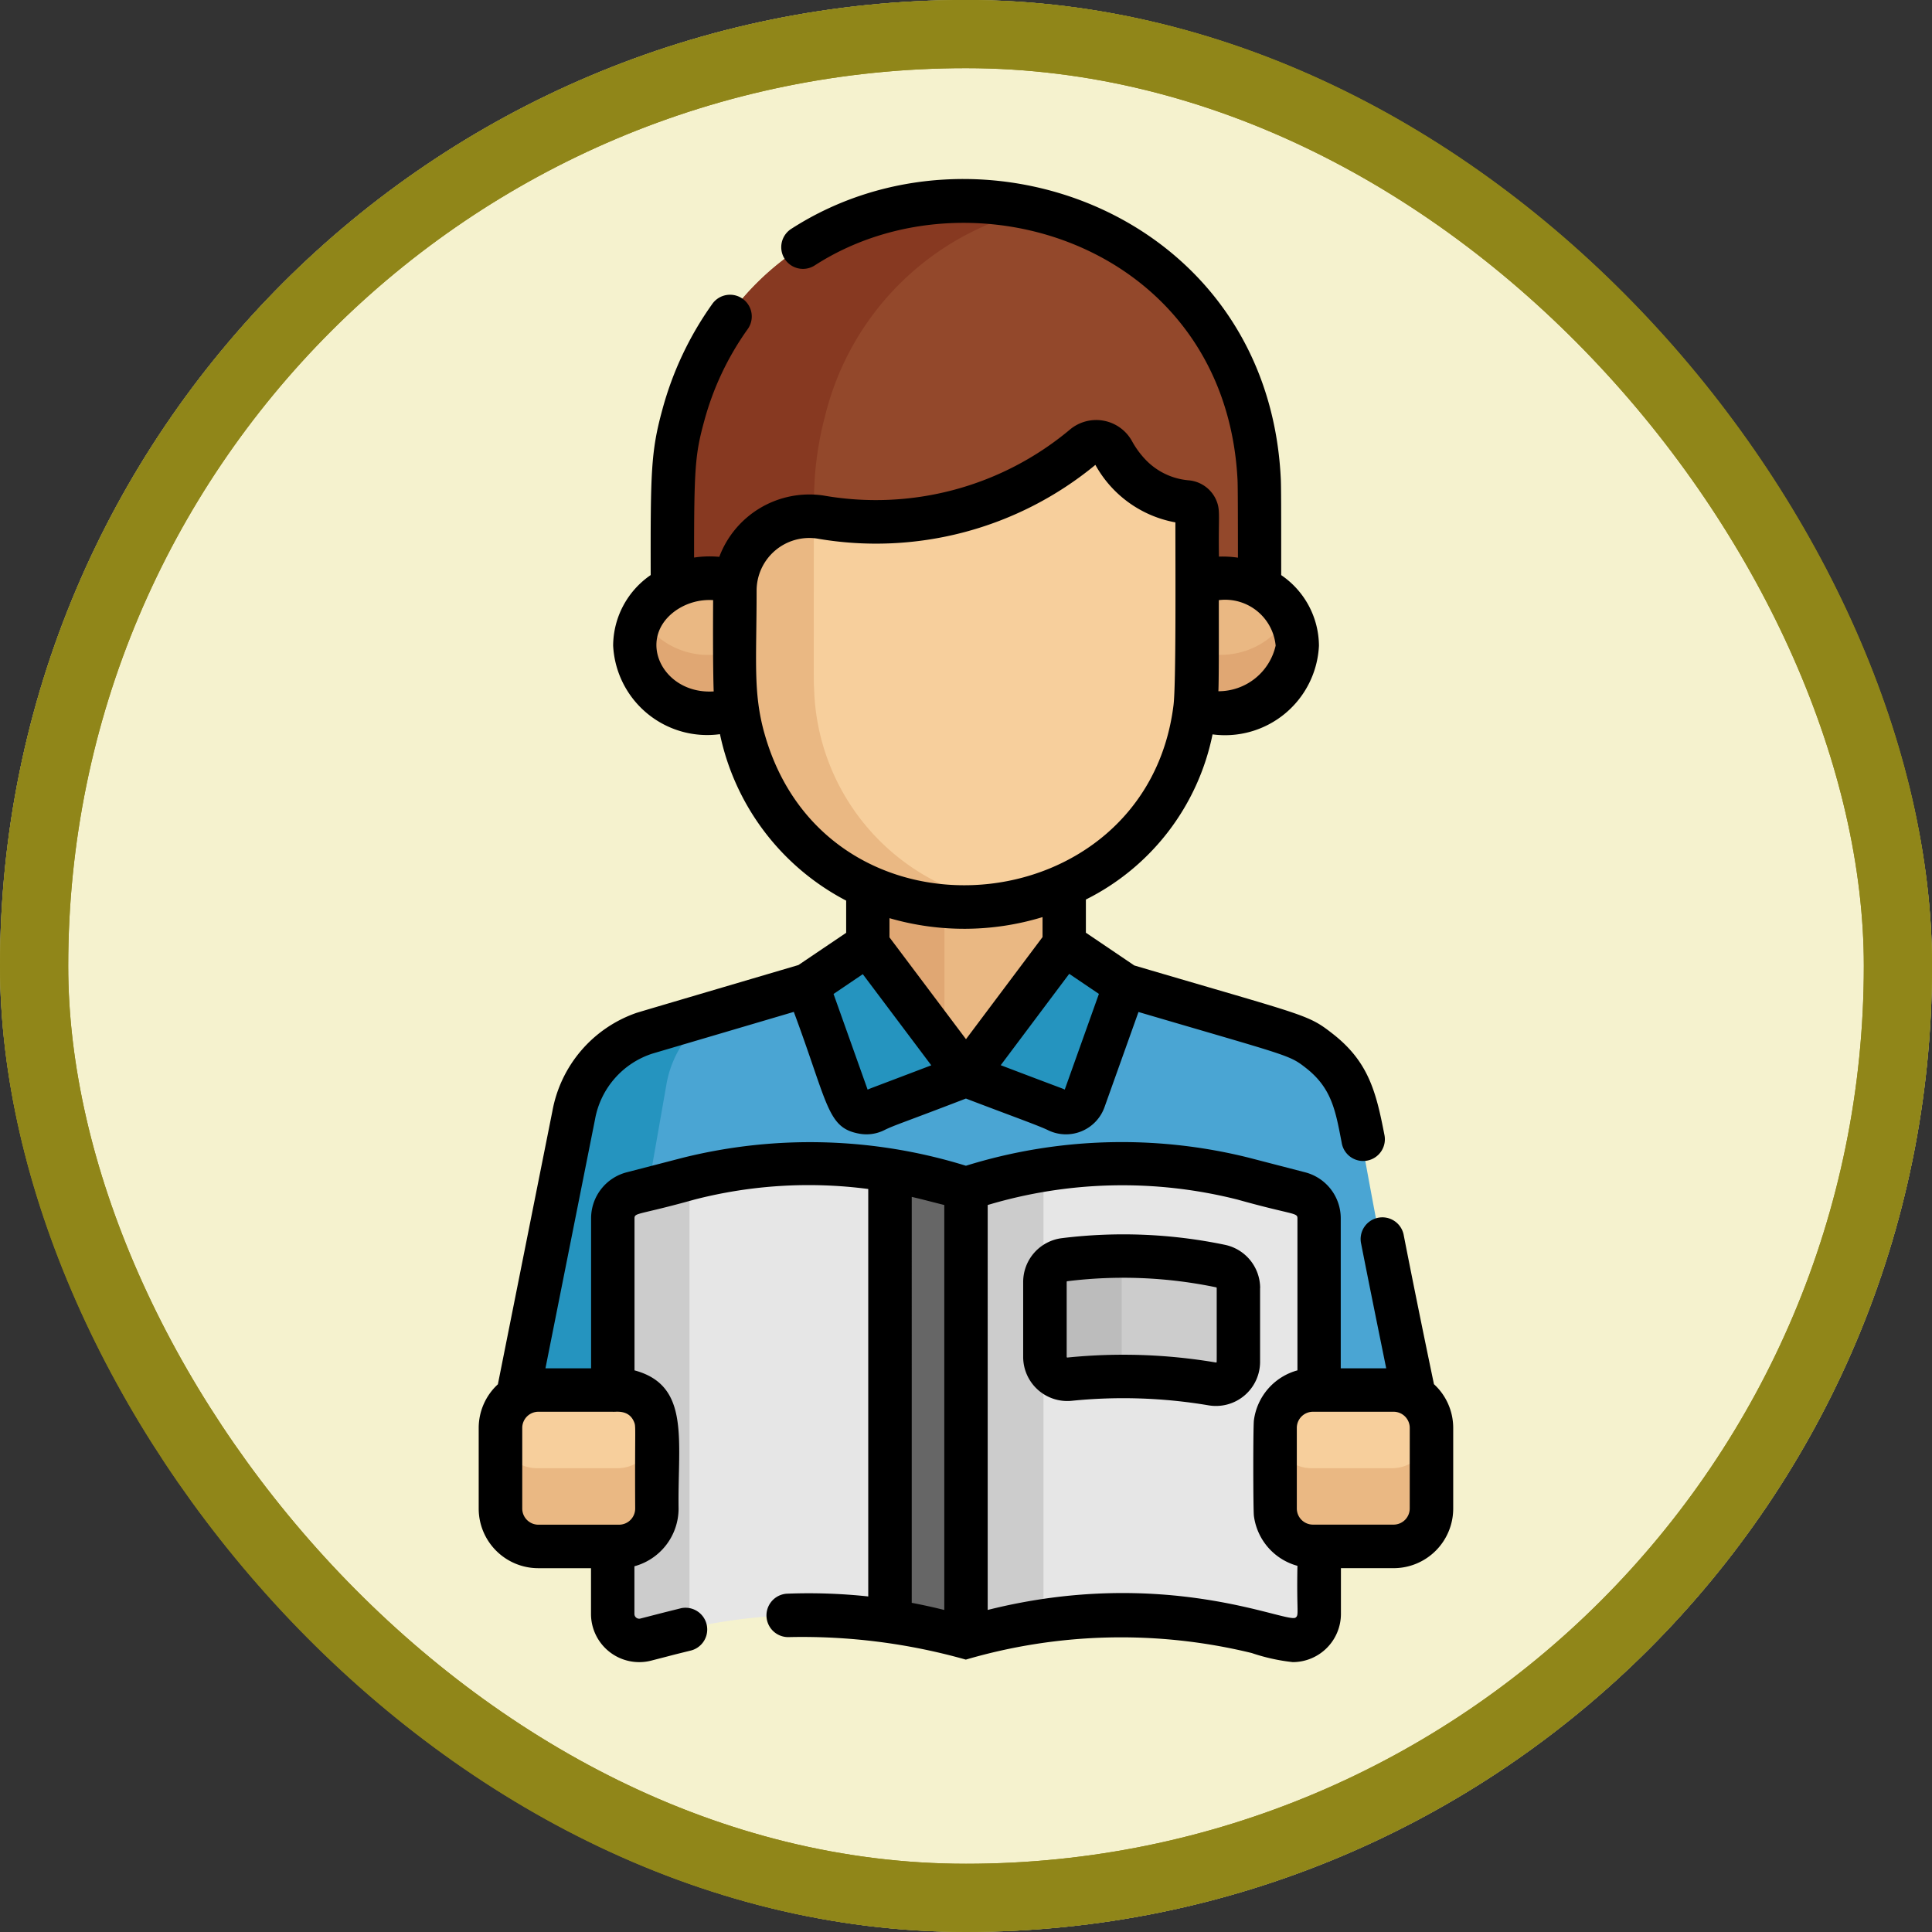 <svg xmlns="http://www.w3.org/2000/svg" width="85.001" height="85" viewBox="0 0 85.001 85">
  <rect x="0" y="0" width="85.001" height="85" fill="#333333" stroke="none"/>
  <g id="Grupo_1230996" data-name="Grupo 1230996" transform="translate(-180.05 -19975.999)">
    <g id="Grupo_1198274" data-name="Grupo 1198274" transform="translate(180.102 19976.004)">
      <g id="Grupo_1112424" data-name="Grupo 1112424" transform="translate(-0.051 0.045)">
        <g id="Grupo_1112415" data-name="Grupo 1112415">
          <g id="Grupo_1098742" data-name="Grupo 1098742" transform="translate(0 0)">
            <g id="Rectángulo_400898" data-name="Rectángulo 400898" transform="translate(0.001 -0.051)" fill="#f5f2ce" stroke="#908619" stroke-width="3">
              <rect width="85" height="85" rx="42.5" stroke="none"/>
              <rect x="1.5" y="1.5" width="82" height="82" rx="41" fill="none"/>
            </g>
            <g id="Rectángulo_400907" data-name="Rectángulo 400907" transform="translate(0 -0.051)" fill="none" stroke="#908619" stroke-width="3">
              <rect width="85" height="85" rx="42.5" stroke="none"/>
              <rect x="1.5" y="1.5" width="82" height="82" rx="41" fill="none"/>
            </g>
          </g>
        </g>
      </g>
    </g>
    <g id="reading_680607" transform="translate(113.305 19983.875)">
      <path id="Trazado_1181176" data-name="Trazado 1181176" d="M137.526,282.857a4.544,4.544,0,0,0-1.331-1.665c-.954-.746-.891-.624-8.555-2.885H113.666l.012-.008,0,0-7.209,2.126a4.716,4.716,0,0,0-3.088,3.592l-2.436,12.49h39.39C137.933,284.991,138.067,284.013,137.526,282.857Z" transform="translate(-11.463 -242.831)" fill="#4aa5d3"/>
      <path id="Trazado_1181177" data-name="Trazado 1181177" d="M109.71,287.482l-3.24.956a4.716,4.716,0,0,0-3.088,3.591l-2.436,12.49H105.1l2.436-13.892A4.66,4.66,0,0,1,109.71,287.482Z" transform="translate(-11.461 -250.846)" fill="#2594bf"/>
      <path id="Trazado_1181178" data-name="Trazado 1181178" d="M221.57,241.1v3.165l4.322,5.5,4.323-5.51v-.764h0v-.255h0v-.127h0v-.255h0v-1.8A10.786,10.786,0,0,1,221.57,241.1Z" transform="translate(-116.712 -210.331)" fill="#eab883"/>
      <path id="Trazado_1181179" data-name="Trazado 1181179" d="M225.01,242.309a10.355,10.355,0,0,1-3.44-.849v3.165L225.01,249Z" transform="translate(-116.712 -210.689)" fill="#e0a773"/>
      <path id="Trazado_1181180" data-name="Trazado 1181180" d="M156.84,24.41a3.269,3.269,0,0,1,3.723-2.872,14.306,14.306,0,0,0,11.6-3.109.84.84,0,0,1,1.284.232,4.109,4.109,0,0,0,3.249,2.216.5.5,0,0,1,.459.5c0,1.19,0,2.189,0,3.031a3.6,3.6,0,0,1,2.748.219c0-3.119,0-4.449-.019-4.772-.739-14.578-21.461-16.845-25.344-2.777-.479,1.743-.486,2.488-.476,7.551A3.6,3.6,0,0,1,156.84,24.41Z" transform="translate(-57.809 -6.67)" fill="#93482b"/>
      <path id="Trazado_1181181" data-name="Trazado 1181181" d="M160.859,17.082a12.333,12.333,0,0,1,9.189-9.07c-6.185-1.446-13.377,1.356-15.507,9.07-.479,1.743-.486,2.488-.476,7.551a3.6,3.6,0,0,1,2.775-.221,3.269,3.269,0,0,1,3.546-2.892A14.361,14.361,0,0,1,160.859,17.082Z" transform="translate(-57.809 -6.673)" fill="#873921"/>
      <g id="Grupo_1230837" data-name="Grupo 1230837" transform="translate(102.203 33.668)">
        <path id="Trazado_1181182" data-name="Trazado 1181182" d="M259.81,264.189l-4.323,5.765,3.9,1.474a.847.847,0,0,0,1.3-.4l1.8-5.035Z" transform="translate(-248.51 -264.189)" fill="#2594bf"/>
        <path id="Trazado_1181183" data-name="Trazado 1181183" d="M203.4,264.291l4.322,5.753-3.878,1.474a.847.847,0,0,1-1.3-.4l-1.8-5.035Z" transform="translate(-200.742 -264.278)" fill="#2594bf"/>
      </g>
      <g id="Grupo_1230838" data-name="Grupo 1230838" transform="translate(94.603 17.56)">
        <path id="Trazado_1181184" data-name="Trazado 1181184" d="M334.627,138a43.869,43.869,0,0,1-.094,5.551c2.162.762,4.5-.671,4.5-2.76C339.036,138.734,336.762,137.314,334.627,138Z" transform="translate(-309.882 -137.823)" fill="#eab883"/>
        <path id="Trazado_1181185" data-name="Trazado 1181185" d="M145.535,137.974c-2.142-.7-4.428.724-4.428,2.79,0,2.09,2.341,3.525,4.5,2.766C145.478,142.547,145.489,138.4,145.535,137.974Z" transform="translate(-141.107 -137.794)" fill="#eab883"/>
      </g>
      <g id="Grupo_1230839" data-name="Grupo 1230839" transform="translate(94.603 19.245)">
        <path id="Trazado_1181186" data-name="Trazado 1181186" d="M334.629,152.528a16.485,16.485,0,0,1-.1,2.539c2.162.762,4.5-.671,4.5-2.76a2.7,2.7,0,0,0-.324-1.285A3.453,3.453,0,0,1,334.629,152.528Z" transform="translate(-309.882 -151.022)" fill="#e0a773"/>
        <path id="Trazado_1181187" data-name="Trazado 1181187" d="M141.432,151.021a2.7,2.7,0,0,0-.323,1.285c0,2.09,2.341,3.525,4.5,2.766-.059-.431-.089-1.471-.1-2.538A3.457,3.457,0,0,1,141.432,151.021Z" transform="translate(-141.109 -151.021)" fill="#e0a773"/>
      </g>
      <path id="Trazado_1181188" data-name="Trazado 1181188" d="M147.364,340.451c-6.68-1.7-11.523.438-12.951.669a1.135,1.135,0,0,0-.851,1.1v17.4a1.167,1.167,0,0,0,1.459,1.129l1.272-.329a23.991,23.991,0,0,1,12.808.26V340.893Z" transform="translate(-39.92 -296.496)" fill="#e6e6e6"/>
      <path id="Trazado_1181189" data-name="Trazado 1181189" d="M137,363.685v-18.51a1.2,1.2,0,0,1,.116-.515c-1.278.3-2.2.62-2.705.7a1.135,1.135,0,0,0-.851,1.1v17.4a1.167,1.167,0,0,0,1.459,1.129l1.272-.329c.326-.084.647-.158.965-.226A1.228,1.228,0,0,1,137,363.685Z" transform="translate(-39.92 -300.737)" fill="#ccc"/>
      <path id="Trazado_1181190" data-name="Trazado 1181190" d="M270.174,341.126l-2.5-.648a22.483,22.483,0,0,0-12.184.421v19.788l1.113-.283a24.206,24.206,0,0,1,12.966.353,1.167,1.167,0,0,0,1.459-1.129v-17.4A1.136,1.136,0,0,0,270.174,341.126Z" transform="translate(-146.307 -296.501)" fill="#e6e6e6"/>
      <g id="Grupo_1230840" data-name="Grupo 1230840" transform="translate(109.18 43.594)">
        <path id="Trazado_1181191" data-name="Trazado 1181191" d="M258.96,342.079c-1.812.3-3.039.738-3.474.8v19.788l1.113-.283a23.658,23.658,0,0,1,2.361-.474Z" transform="translate(-255.486 -342.079)" fill="#ccc"/>
        <path id="Trazado_1181192" data-name="Trazado 1181192" d="M282.743,372.98v3.295a.985.985,0,0,0,1.082.982,23.509,23.509,0,0,1,6.279.21.986.986,0,0,0,1.151-.972v-3.245a.987.987,0,0,0-.782-.967A21,21,0,0,0,283.6,372,.985.985,0,0,0,282.743,372.98Z" transform="translate(-279.269 -368.047)" fill="#ccc"/>
      </g>
      <path id="Trazado_1181193" data-name="Trazado 1181193" d="M286.183,376.526v-3.8a1.143,1.143,0,0,1,.41-.877A21,21,0,0,0,283.6,372a.985.985,0,0,0-.858.98v3.295a.985.985,0,0,0,1.082.982,23.5,23.5,0,0,1,2.541-.116A1.133,1.133,0,0,1,286.183,376.526Z" transform="translate(-170.089 -324.456)" fill="#bcbcbc"/>
      <path id="Trazado_1181194" data-name="Trazado 1181194" d="M229.256,342.246V362.08a32.222,32.222,0,0,1,3.343.737V343.028C231.15,342.672,230.537,342.467,229.256,342.246Z" transform="translate(-123.419 -298.631)" fill="#666"/>
      <path id="Trazado_1181195" data-name="Trazado 1181195" d="M195.545,93.337a.5.5,0,0,1,.459.5c0,8.561.006,7.309-.014,7.707-.582,11.478-16.9,13.263-19.954,2.187a9.623,9.623,0,0,1-.334-1.9c-.057-.719-.033-4.622-.033-4.609A3.268,3.268,0,0,1,179.411,94a14.306,14.306,0,0,0,11.6-3.109.84.84,0,0,1,1.284.232A4.108,4.108,0,0,0,195.545,93.337Z" transform="translate(-76.656 -79.129)" fill="#f7cf9c"/>
      <path id="Trazado_1181196" data-name="Trazado 1181196" d="M179.218,123.99c-.02-.4-.015.838-.014-7.57a3.267,3.267,0,0,0-3.537,3.253c0-.012-.024,3.89.033,4.609a9.639,9.639,0,0,0,.334,1.9,9.918,9.918,0,0,0,11.569,7.269A9.823,9.823,0,0,1,179.218,123.99Z" transform="translate(-76.655 -101.575)" fill="#eab883"/>
      <g id="Grupo_1230841" data-name="Grupo 1230841" transform="translate(88.701 53.28)">
        <path id="Trazado_1181197" data-name="Trazado 1181197" d="M367.411,424.964h-3.549A1.67,1.67,0,0,1,362.2,423.3v-3.549a1.67,1.67,0,0,1,1.665-1.665h3.549a1.67,1.67,0,0,1,1.665,1.665V423.3A1.67,1.67,0,0,1,367.411,424.964Z" transform="translate(-328.119 -418.084)" fill="#f7cf9c"/>
        <path id="Trazado_1181198" data-name="Trazado 1181198" d="M100.009,424.964H96.46a1.67,1.67,0,0,1-1.665-1.665v-3.549a1.67,1.67,0,0,1,1.665-1.665h3.549a1.67,1.67,0,0,1,1.665,1.665V423.3A1.67,1.67,0,0,1,100.009,424.964Z" transform="translate(-94.795 -418.084)" fill="#f7cf9c"/>
      </g>
      <g id="Grupo_1230842" data-name="Grupo 1230842" transform="translate(88.701 55.055)">
        <path id="Trazado_1181199" data-name="Trazado 1181199" d="M367.411,433.671h-3.549a1.67,1.67,0,0,1-1.665-1.665v3.44a1.67,1.67,0,0,0,1.665,1.665h3.549a1.67,1.67,0,0,0,1.665-1.665v-3.44A1.67,1.67,0,0,1,367.411,433.671Z" transform="translate(-328.119 -432.006)" fill="#eab883"/>
        <path id="Trazado_1181200" data-name="Trazado 1181200" d="M100.009,433.671H96.46a1.67,1.67,0,0,1-1.665-1.665v3.44a1.67,1.67,0,0,0,1.665,1.665h3.549a1.67,1.67,0,0,0,1.665-1.665v-3.44A1.67,1.67,0,0,1,100.009,433.671Z" transform="translate(-94.795 -432.006)" fill="#eab883"/>
      </g>
      <path id="Trazado_1181201" data-name="Trazado 1181201" d="M129.834,53.023c-.5-2.391-.933-4.532-1.326-6.535a.956.956,0,1,0-1.875.368c.334,1.7.7,3.5,1.1,5.469h-2v-6.6a2.091,2.091,0,0,0-1.567-2.024l-2.5-.648a23.093,23.093,0,0,0-12.424.36,23.182,23.182,0,0,0-12.424-.36l-2.5.648a2.091,2.091,0,0,0-1.567,2.024v6.6H90.743l2.181-10.954a3.733,3.733,0,0,1,2.523-2.892l6.223-1.836c1.527,4.105,1.468,5.106,2.883,5.359a1.758,1.758,0,0,0,1.1-.157c.447-.222.819-.322,3.589-1.389,1.735.666,3.207,1.191,3.608,1.39a1.8,1.8,0,0,0,2.49-1.013l1.494-4.185c6.675,1.962,6.62,1.879,7.371,2.466,1.139.891,1.3,1.89,1.569,3.281a.956.956,0,1,0,1.876-.363c-.363-1.877-.7-3.2-2.269-4.424-1.112-.869-1.11-.76-8.731-3.007l-2.13-1.441V31.7a10.443,10.443,0,0,0,5.573-7.266,4.138,4.138,0,0,0,4.681-3.9,3.788,3.788,0,0,0-1.661-3.107c0-2.857,0-3.959-.02-4.285-.586-11.564-13.244-16.3-21.54-10.946A.955.955,0,1,0,102.592,3.8c6.886-4.441,18.074-.852,18.6,9.436.013.256.017,1.33.018,3.424a4.557,4.557,0,0,0-.836-.047c-.028-1.777.068-2.008-.1-2.439a1.457,1.457,0,0,0-1.222-.917,2.97,2.97,0,0,1-1.886-.887,3.867,3.867,0,0,1-.619-.842,1.8,1.8,0,0,0-2.74-.495,13.3,13.3,0,0,1-10.844,2.89,4.235,4.235,0,0,0-4.572,2.7,4.575,4.575,0,0,0-1.109.032c0-3.907.045-4.546.443-5.993a12.6,12.6,0,0,1,1.9-4.036.956.956,0,1,0-1.551-1.117,14.5,14.5,0,0,0-2.19,4.645c-.5,1.83-.52,2.735-.511,7.271a3.791,3.791,0,0,0-1.652,3.1,4.144,4.144,0,0,0,4.7,3.9,10.753,10.753,0,0,0,5.552,7.323v1.416l-2.1,1.418c-5.126,1.512-7.084,2.088-7.14,2.11A5.639,5.639,0,0,0,91.05,41l-2.4,12.028a2.611,2.611,0,0,0-.844,1.921v3.549a2.624,2.624,0,0,0,2.621,2.621h2.32v2.01a2.122,2.122,0,0,0,2.654,2.055c1.408-.361.541-.146,1.757-.447a.956.956,0,0,0-.437-1.86c-1.2.3-.408.1-1.8.457a.21.21,0,0,1-.264-.2v-2.1A2.633,2.633,0,0,0,96.6,58.495c-.044-3.006.53-5.415-1.939-6.08V45.723c0-.255.2-.139,2.638-.822a20.115,20.115,0,0,1,7.646-.465V62.362a24.545,24.545,0,0,0-3.582-.121.956.956,0,0,0,.075,1.91,26.46,26.46,0,0,1,7.8.99,24.29,24.29,0,0,1,12.577-.29,8.433,8.433,0,0,0,1.809.4,2.123,2.123,0,0,0,2.117-2.123v-2.01h2.319a2.624,2.624,0,0,0,2.621-2.621V54.946A2.611,2.611,0,0,0,129.834,53.023ZM113.59,40.062c-.1-.053,0,0-2.817-1.073l3.014-4.02,1.306.883Zm6.759-17.526c.03-.531.017-3.476.02-4.008a2.231,2.231,0,0,1,2.5,2A2.577,2.577,0,0,1,120.349,22.536ZM96.455,19a2.6,2.6,0,0,1,1.665-.473c-.019,3.018.024,4,.025,4.017C95.914,22.686,94.716,20.258,96.455,19Zm3.911,5.352c-.492-1.79-.333-3.166-.333-6.251a2.318,2.318,0,0,1,2.65-2.284,15.168,15.168,0,0,0,12.255-3.24,5.052,5.052,0,0,0,3.52,2.53c0,2.182.03,7.122-.082,8.034C117.181,32.838,103.061,34.112,100.366,24.349Zm12.247,8.124v.876l-3.368,4.492-3.366-4.48v-.844A11.8,11.8,0,0,0,112.613,32.473Zm-7.908,2.508,3.013,4.01c-2.806,1.069-2.7,1.019-2.8,1.071l-1.5-4.21ZM89.722,58.494V54.946a.711.711,0,0,1,.71-.71h3.275c.094.021.692-.121.928.434.1.237.036.1.056,3.825a.711.711,0,0,1-.71.71H90.432A.711.711,0,0,1,89.722,58.494Zm17.136,4.149V44.783c.565.131.354.086,1.432.357V62.957C107.882,62.854,107.337,62.733,106.858,62.643Zm16.888.649c-.359.278-5.723-2.3-13.546-.336V45.14a20.669,20.669,0,0,1,10.99-.239c2.435.683,2.638.567,2.638.822v6.692a2.63,2.63,0,0,0-1.916,2.2c-.037.3-.034,3.933,0,4.2a2.628,2.628,0,0,0,1.916,2.2C123.787,63.086,123.907,63.169,123.746,63.293Zm5.022-4.8a.711.711,0,0,1-.71.71H124.51a.711.711,0,0,1-.71-.71V54.946a.71.71,0,0,1,.71-.71h3.549a.711.711,0,0,1,.71.71Z" transform="translate(0)"/>
      <path id="Trazado_1181202" data-name="Trazado 1181202" d="M286.184,366.7a1.949,1.949,0,0,0-1.542-1.9,21.926,21.926,0,0,0-7.184-.294,1.942,1.942,0,0,0-1.7,1.928v3.295a1.941,1.941,0,0,0,2.134,1.932,22.545,22.545,0,0,1,6.024.2,1.942,1.942,0,0,0,2.265-1.915V366.7Zm-1.922,3.269a.027.027,0,0,1-.025.007,24.469,24.469,0,0,0-6.534-.218.022.022,0,0,1-.02-.007.029.029,0,0,1-.011-.024v-3.295a.031.031,0,0,1,.021-.031,20.017,20.017,0,0,1,6.559.269.032.032,0,0,1,.021.031C284.273,370.188,284.279,369.957,284.262,369.971Z" transform="translate(-163.997 -317.907)"/>
    </g>
  </g>
</svg>

